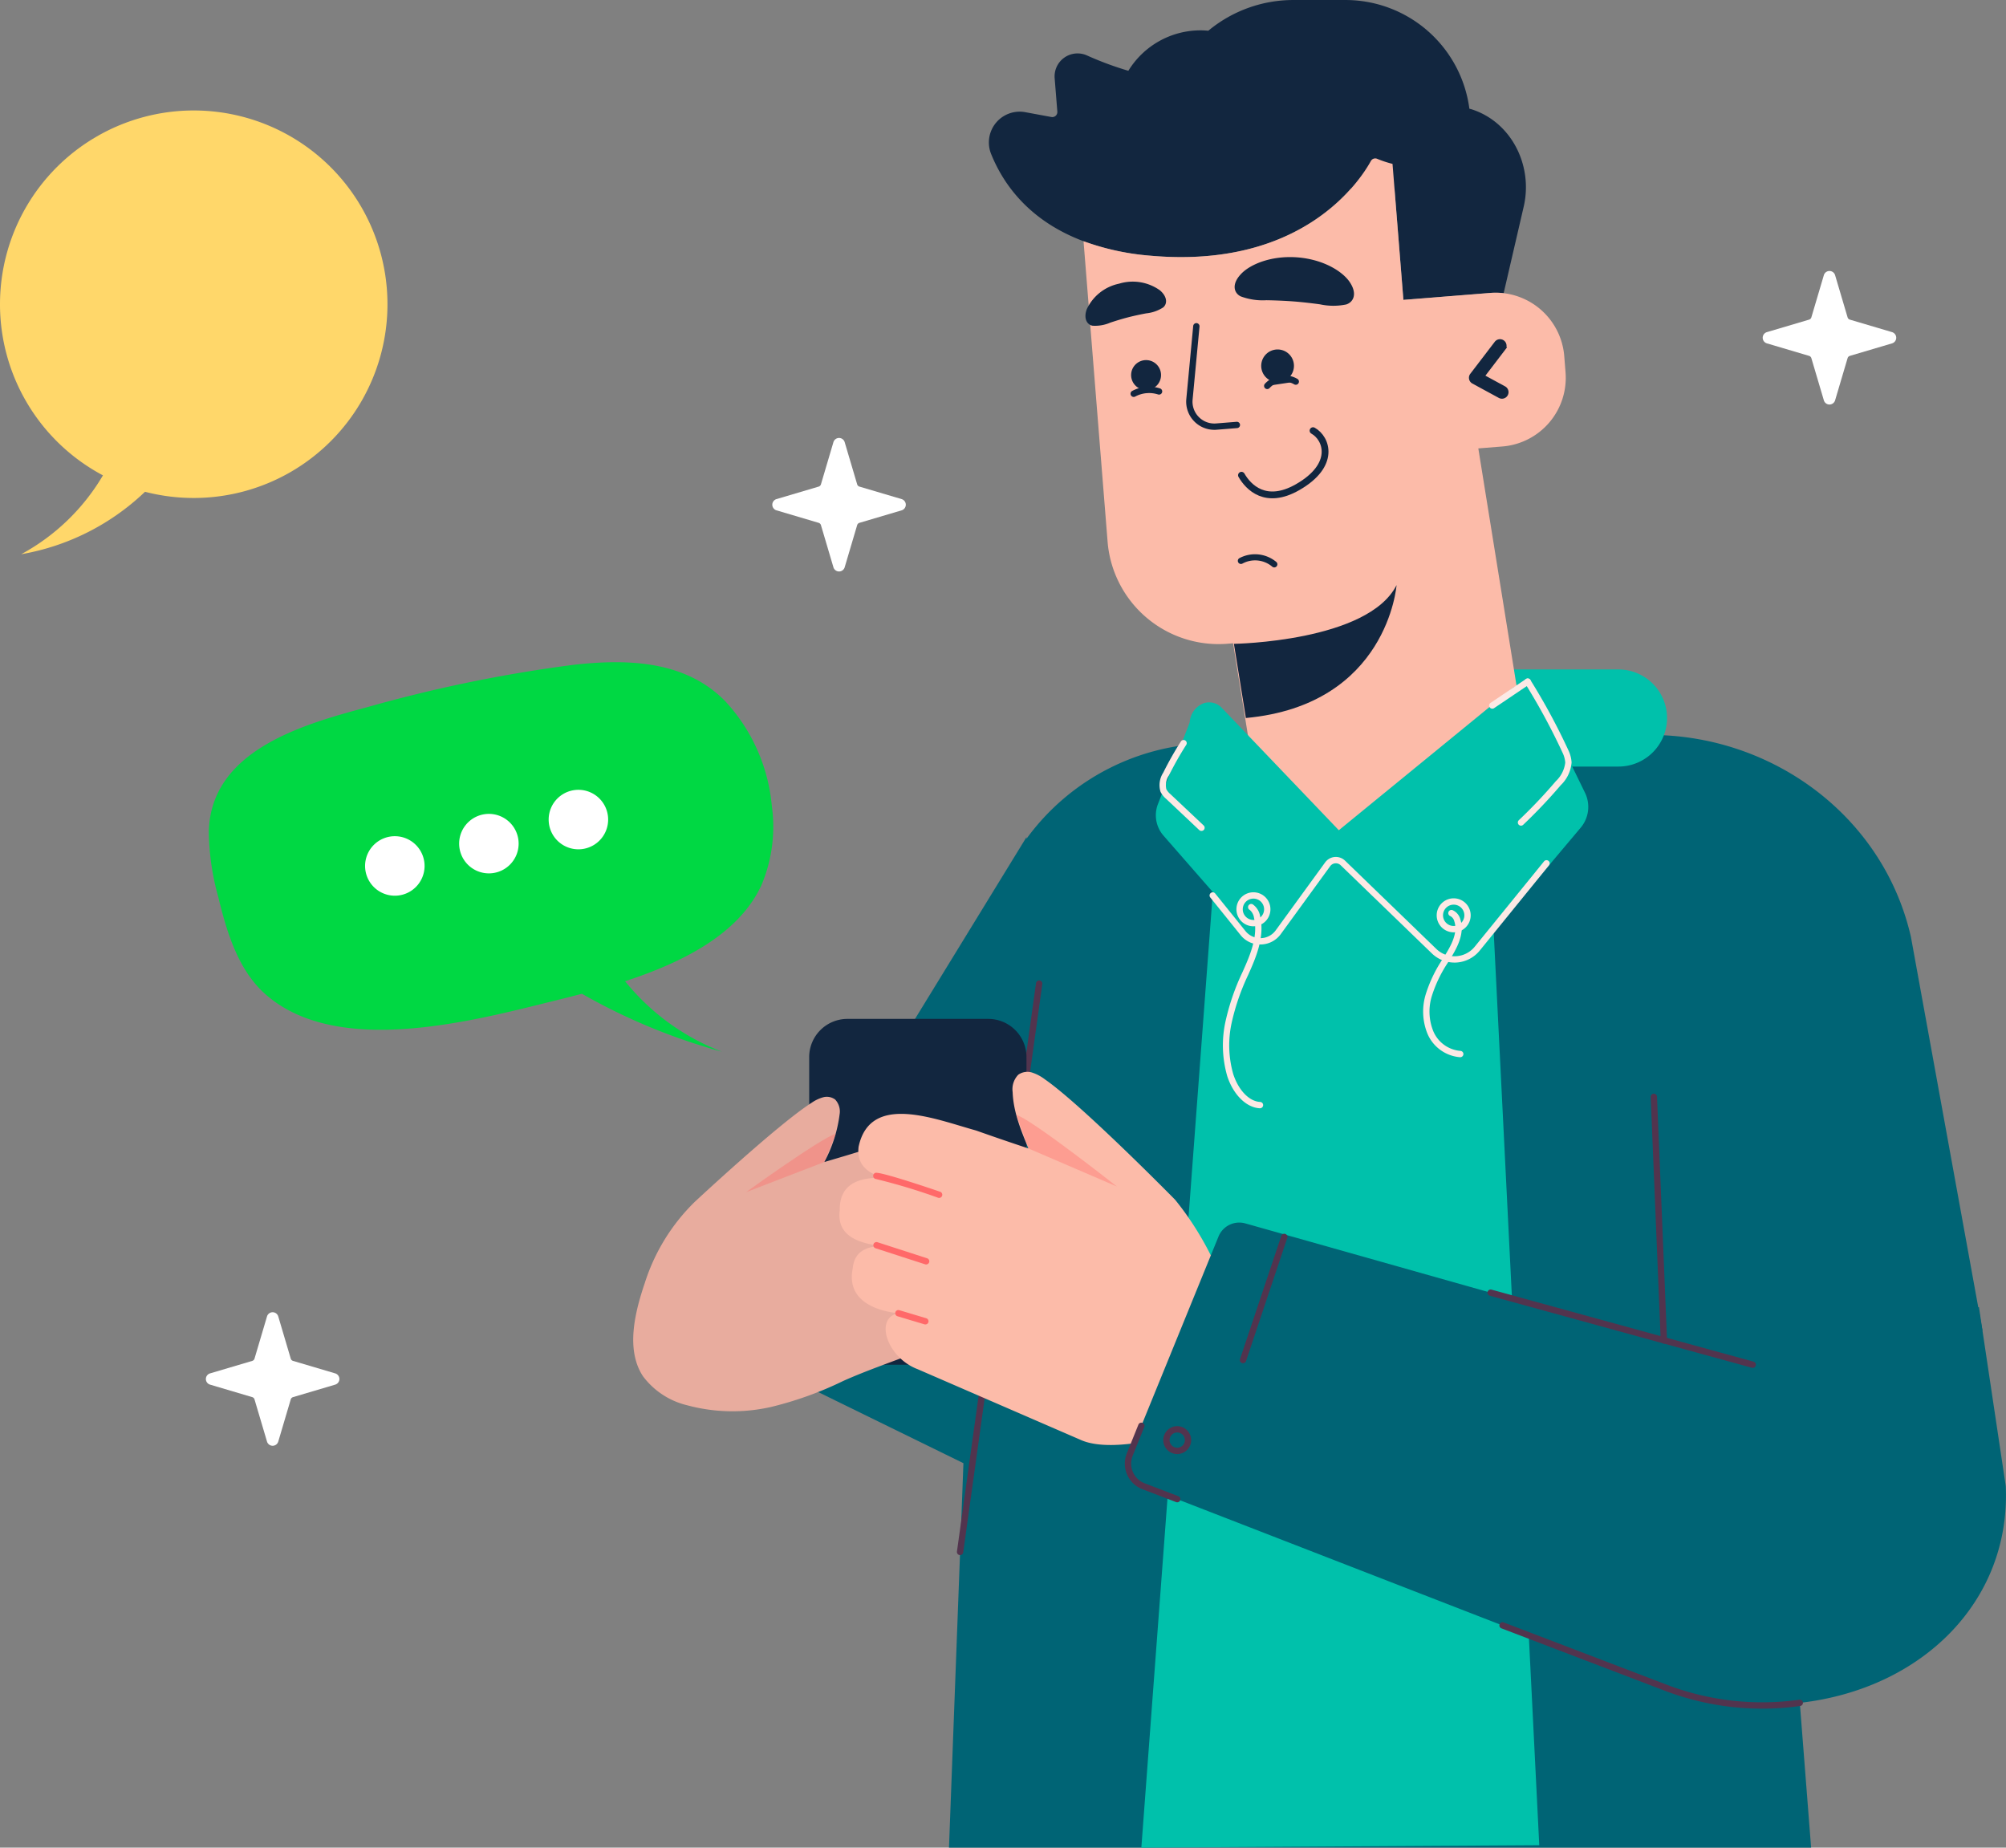 <svg xmlns="http://www.w3.org/2000/svg" width="295" height="271.699" viewBox="0 0 295 271.699">
  <rect x="0" y="0" width="295" height="271.699" fill="#808080" stroke="none"/>
  <g id="Grupo_986040" data-name="Grupo 986040" transform="translate(411.24 -255.8)">
    <g id="Grupo_986004" data-name="Grupo 986004" transform="translate(-380.963 245.204)">
      <g id="Grupo_986001" data-name="Grupo 986001" transform="translate(228.947 50.447)">
        <path id="Trazado_643253" data-name="Trazado 643253" d="M-164.745,297.833l6.2,1.836a.863.863,0,0,1,0,1.654l-6.2,1.837a.5.5,0,0,0-.337.337l-1.836,6.2a.863.863,0,0,1-1.655,0l-1.836-6.2a.5.5,0,0,0-.337-.337l-6.2-1.837a.862.862,0,0,1,0-1.654l6.2-1.836a.5.5,0,0,0,.337-.337l1.836-6.2a.863.863,0,0,1,1.655,0l1.836,6.2A.5.5,0,0,0-164.745,297.833Z" transform="translate(177.562 -290.68)" fill="#fff"/>
      </g>
      <g id="Grupo_986002" data-name="Grupo 986002" transform="translate(0 203.567)">
        <path id="Trazado_643254" data-name="Trazado 643254" d="M-371.13,435.863l6.2,1.836a.862.862,0,0,1,0,1.654l-6.2,1.837a.5.5,0,0,0-.337.337l-1.836,6.2a.863.863,0,0,1-1.654,0l-1.837-6.2a.5.5,0,0,0-.337-.337l-6.2-1.837a.863.863,0,0,1,0-1.654l6.2-1.836a.5.5,0,0,0,.337-.337l1.837-6.2a.862.862,0,0,1,1.654,0l1.836,6.2A.5.5,0,0,0-371.13,435.863Z" transform="translate(383.946 -428.71)" fill="#fff"/>
      </g>
      <g id="Grupo_986003" data-name="Grupo 986003" transform="translate(83.296 75)">
        <path id="Trazado_643255" data-name="Trazado 643255" d="M-314.072,252.357l6.2,1.836a.863.863,0,0,1,0,1.654l-6.2,1.837a.5.5,0,0,0-.337.337l-1.836,6.2a.863.863,0,0,1-1.654,0l-1.836-6.2a.5.5,0,0,0-.337-.337l-6.2-1.837a.863.863,0,0,1,0-1.654l6.2-1.836a.5.5,0,0,0,.337-.337l1.836-6.2a.863.863,0,0,1,1.654,0l1.836,6.2A.5.5,0,0,0-314.072,252.357Z" transform="translate(326.889 -245.204)" fill="#fff"/>
      </g>
    </g>
    <g id="Grupo_986035" data-name="Grupo 986035" transform="translate(-318.119 255.8)">
      <g id="Grupo_986007" data-name="Grupo 986007" transform="translate(25.876 98.446)">
        <g id="Grupo_986005" data-name="Grupo 986005" transform="translate(0 9.436)">
          <path id="Trazado_643256" data-name="Trazado 643256" d="M-281.287,459.29l-22.683-11.105,18.6-33.692-13.789-3,27.144-44.266.008.229a34.118,34.118,0,0,1,27.6-14.035h46.756l-.107-1.413,18.269.2c17,.324,32.321,11.33,37.019,27.67q.285.99.518,2l10.534,57.94-31.343-2.553,6.135,78.561H-283.41l2.123-56.533Z" transform="translate(303.97 -352.006)" fill="#006475"/>
          <path id="Trazado_643257" data-name="Trazado 643257" d="M-283.918,469.233a.466.466,0,0,0,.46-.4l11.632-83.581a.465.465,0,0,0-.4-.525.467.467,0,0,0-.526.4L-284.38,468.7a.466.466,0,0,0,.4.526C-283.961,469.23-283.939,469.233-283.918,469.233Z" transform="translate(306.111 -348.43)" fill="#52344e"/>
        </g>
        <g id="Grupo_986006" data-name="Grupo 986006" transform="translate(69.836)">
          <path id="Trazado_643258" data-name="Trazado 643258" d="M-233.922,357.268h42.041a6.694,6.694,0,0,0,6.674-6.675h0a6.693,6.693,0,0,0-6.674-6.674h-42.041a6.693,6.693,0,0,0-6.674,6.674h0A6.694,6.694,0,0,0-233.922,357.268Z" transform="translate(241.062 -343.454)" fill="#00c1ab"/>
          <path id="Trazado_643259" data-name="Trazado 643259" d="M-241.016,350.64a7.147,7.147,0,0,1,7.14-7.14h42.041a7.147,7.147,0,0,1,7.14,7.14,7.147,7.147,0,0,1-7.14,7.14h-42.041A7.147,7.147,0,0,1-241.016,350.64Zm7.14-6.208a6.216,6.216,0,0,0-6.209,6.208,6.216,6.216,0,0,0,6.209,6.209h42.041a6.216,6.216,0,0,0,6.209-6.209,6.216,6.216,0,0,0-6.209-6.208Z" transform="translate(241.016 -343.5)" fill="#00c1ab"/>
        </g>
        <path id="Trazado_643260" data-name="Trazado 643260" d="M-248.887,367.522l-11.048,147.66,58.516-.356-7.26-145.547,7.618-8.149L-217,363.26Z" transform="translate(308.784 -341.929)" fill="#00c1ab"/>
      </g>
      <g id="Grupo_986013" data-name="Grupo 986013" transform="translate(0 149.832)">
        <path id="Trazado_643310" data-name="Trazado 643310" d="M5.622,0H26.334a5.622,5.622,0,0,1,5.622,5.622V45.229a5.622,5.622,0,0,1-5.622,5.622H5.622A5.622,5.622,0,0,1,0,45.229V5.622A5.622,5.622,0,0,1,5.622,0Z" transform="translate(57.832 50.851) rotate(-180)" fill="#12263f"/>
        <g id="Grupo_986009" data-name="Grupo 986009" transform="translate(0 11.465)">
          <g id="Grupo_986008" data-name="Grupo 986008">
            <path id="Trazado_643261" data-name="Trazado 643261" d="M-277.329,410.143c-1.286-6.832-9.753-3.717-15.047-2.46-2.454.768-4.707,1.441-6.818,2.058a20.173,20.173,0,0,0,2.247-6.993,2.57,2.57,0,0,0-.655-2.2,2.069,2.069,0,0,0-1.775-.325,5.594,5.594,0,0,0-1.676.8c-4.889,3.092-17.209,14.591-17.21,14.591a28.888,28.888,0,0,0-7.33,11.913c-1.4,4.142-2.876,9.757-.266,13.718a11.431,11.431,0,0,0,6.494,4.265,25.6,25.6,0,0,0,12.341.248,52.2,52.2,0,0,0,10.626-3.829c3.446-1.54,7.094-2.777,10.626-4.148,3.972-1.319,5.821-6.251,2.691-6.936,3.254-.224,6.738-1.6,6.044-5.442-.13-2.163-1.721-2.8-3.589-2.9,2.97-.277,5.811-1.1,5.484-4.331.164-3.553-2.752-4.26-5.689-4.209C-278.819,413.545-277.091,412.552-277.329,410.143Z" transform="translate(327.296 -400.158)" fill="#e8ac9e"/>
            <path id="Trazado_643262" data-name="Trazado 643262" d="M-300.828,409.207l-11.517,4.435s11.06-7.987,13.214-8.6Z" transform="translate(328.931 -399.624)" fill="#ff6969" opacity="0.36"/>
          </g>
          <path id="Trazado_643263" data-name="Trazado 643263" d="M-291.711,415.438a.435.435,0,0,0,.139-.021,72.963,72.963,0,0,1,8.022-2.163.465.465,0,0,0,.455-.476.5.5,0,0,0-.476-.455c-1.23.03-7.559,1.982-8.277,2.205a.466.466,0,0,0-.307.582A.466.466,0,0,0-291.711,415.438Z" transform="translate(331.135 -398.828)" fill="#ff6969"/>
          <path id="Trazado_643264" data-name="Trazado 643264" d="M-290.435,423.177a.481.481,0,0,0,.13-.018l6.452-1.878a.465.465,0,0,0,.317-.577.464.464,0,0,0-.578-.317l-6.452,1.877a.468.468,0,0,0-.317.578A.468.468,0,0,0-290.435,423.177Z" transform="translate(331.275 -397.948)" fill="#ff6969"/>
          <path id="Trazado_643265" data-name="Trazado 643265" d="M-290.544,430.041a.5.5,0,0,0,.12-.016l3.5-.934a.466.466,0,0,0,.331-.57.47.47,0,0,0-.57-.331l-3.5.935a.466.466,0,0,0-.331.57A.466.466,0,0,0-290.544,430.041Z" transform="translate(331.263 -397.095)" fill="#ff6969"/>
        </g>
        <g id="Grupo_986011" data-name="Grupo 986011" transform="translate(30.322 7.794)">
          <g id="Grupo_986010" data-name="Grupo 986010">
            <path id="Trazado_643266" data-name="Trazado 643266" d="M-293.273,412.444c-3.351-.159-6.706.572-6.64,4.748-.485,3.777,2.731,4.842,6.111,5.267-2.135.057-3.975.752-4.2,3.287-.925,4.482,3.005,6.217,6.711,6.59-3.6.7-1.657,6.547,2.832,8.229l23.883,10.358c5.106,2.368,16.025-1.228,19.53-2.287a3.269,3.269,0,0,0,1.795-1.317c4.789-7.269.681-21.8-7.345-31.672,0,0-13.668-13.91-19.144-17.7a6.305,6.305,0,0,0-1.885-1,2.314,2.314,0,0,0-2.039.322,3.072,3.072,0,0,0-.822,2.557c.1,2.884,1.211,5.6,2.323,8.282-2.388-.794-4.938-1.661-7.713-2.645-6-1.653-15.558-5.594-17.262,2.381C-297.492,410.663-295.554,411.887-293.273,412.444Z" transform="translate(299.962 -396.849)" fill="#fcbba9"/>
            <path id="Trazado_643267" data-name="Trazado 643267" d="M-274.723,407.487l13,5.593s-12.35-9.746-14.789-10.543Z" transform="translate(302.525 -396.227)" fill="#ff6969" opacity="0.36"/>
          </g>
          <path id="Trazado_643268" data-name="Trazado 643268" d="M-285.788,413.918a.464.464,0,0,0,.439-.314.464.464,0,0,0-.288-.591c-.812-.278-7.964-2.719-9.355-2.793a.443.443,0,0,0-.49.439.464.464,0,0,0,.439.489,88.351,88.351,0,0,1,9.1,2.744A.46.46,0,0,0-285.788,413.918Z" transform="translate(300.452 -395.387)" fill="#ff6969"/>
          <path id="Trazado_643269" data-name="Trazado 643269" d="M-287.7,422.7a.468.468,0,0,0,.444-.322.466.466,0,0,0-.3-.587l-7.3-2.362a.466.466,0,0,0-.587.3.466.466,0,0,0,.3.587l7.3,2.362A.5.5,0,0,0-287.7,422.7Z" transform="translate(300.454 -394.382)" fill="#ff6969"/>
          <path id="Trazado_643270" data-name="Trazado 643270" d="M-288.135,430.535a.465.465,0,0,0,.446-.332.466.466,0,0,0-.313-.58l-3.961-1.185a.466.466,0,0,0-.58.313.466.466,0,0,0,.313.58l3.961,1.185A.509.509,0,0,0-288.135,430.535Z" transform="translate(300.771 -393.397)" fill="#ff6969"/>
        </g>
        <path id="Trazado_643271" data-name="Trazado 643271" d="M-189.307,427.536l-1.6,4.532-47.885-13.523-5.671-1.6a3.292,3.292,0,0,0-3.943,1.925l-12.875,31.571a4.046,4.046,0,0,0,2.282,5.3l55.822,21.672,21.718,8.433a48.862,48.862,0,0,0,18.522,1.606c18.045-2.041,31.061-15,30.3-31.888l-3.939-26.294Z" transform="translate(334.48 -386.871)" fill="#006475"/>
        <g id="Grupo_986012" data-name="Grupo 986012" transform="translate(72.292 11)">
          <path id="Trazado_643272" data-name="Trazado 643272" d="M-246.409,437.342a.465.465,0,0,0,.441-.317l6.065-18.106a.464.464,0,0,0-.293-.589.461.461,0,0,0-.589.293l-6.065,18.105a.465.465,0,0,0,.293.59A.457.457,0,0,0-246.409,437.342Z" transform="translate(263.796 -397.708)" fill="#52344e"/>
          <path id="Trazado_643273" data-name="Trazado 643273" d="M-257.03,445.86a2.055,2.055,0,0,1,2.052-2.052,2.054,2.054,0,0,1,2.052,2.052,2.053,2.053,0,0,1-2.052,2.052A2.054,2.054,0,0,1-257.03,445.86Zm.931,0a1.123,1.123,0,0,0,1.122,1.122,1.122,1.122,0,0,0,1.121-1.122,1.123,1.123,0,0,0-1.121-1.122A1.123,1.123,0,0,0-256.1,445.86Z" transform="translate(262.686 -394.92)" fill="#52344e"/>
          <path id="Trazado_643274" data-name="Trazado 643274" d="M-175.047,437.216a.465.465,0,0,0,.449-.342.465.465,0,0,0-.325-.572c-.382-.1-38.088-10.464-38.531-10.591a.467.467,0,0,0-.576.322.467.467,0,0,0,.321.576c.449.128,36.984,10.164,38.539,10.592A.474.474,0,0,0-175.047,437.216Z" transform="translate(267.385 -396.9)" fill="#52344e"/>
          <path id="Trazado_643275" data-name="Trazado 643275" d="M-190.475,436.487h.02a.467.467,0,0,0,.446-.485l-1.474-35.817a.469.469,0,0,0-.484-.447.468.468,0,0,0-.447.485l1.474,35.817A.467.467,0,0,0-190.475,436.487Z" transform="translate(269.75 -399.738)" fill="#52344e"/>
          <path id="Trazado_643276" data-name="Trazado 643276" d="M-254.42,455.058a.466.466,0,0,0,.435-.3.465.465,0,0,0-.268-.6l-4.948-1.892a3.079,3.079,0,0,1-1.735-1.655,3.079,3.079,0,0,1-.033-2.4l1.707-4.229a.468.468,0,0,0-.257-.607.468.468,0,0,0-.607.257l-1.707,4.23a4.01,4.01,0,0,0,.043,3.119,4.006,4.006,0,0,0,2.256,2.153l4.948,1.893A.46.46,0,0,0-254.42,455.058Z" transform="translate(262.128 -394.971)" fill="#52344e"/>
        </g>
        <path id="Trazado_643277" data-name="Trazado 643277" d="M-173.835,482.51a39.967,39.967,0,0,0,5.6-.393.466.466,0,0,0,.4-.527.47.47,0,0,0-.527-.395,39.321,39.321,0,0,1-19.482-2.2l-24-9.166a.467.467,0,0,0-.6.268.466.466,0,0,0,.267.6l24,9.166A40.27,40.27,0,0,0-173.835,482.51Z" transform="translate(339.848 -381.079)" fill="#52344e"/>
      </g>
      <g id="Grupo_986034" data-name="Grupo 986034" transform="translate(52.299)">
        <path id="Trazado_643278" data-name="Trazado 643278" d="M-274.789,271.254l3.83.707a.745.745,0,0,0,.879-.792l-.393-4.905a3.377,3.377,0,0,1,4.719-3.369,47.968,47.968,0,0,0,6.118,2.27,12.45,12.45,0,0,1,10.613-5.946h0c.386,0,.767.021,1.144.058a19.565,19.565,0,0,1,12.533-4.519h7.647a18.378,18.378,0,0,1,18.213,15.983c.142.041.287.072.426.119,5.825,1.932,8.949,8.3,7.564,14.28l-2.949,12.734a10.024,10.024,0,0,0-1.968-.038l-6.34.507-6.434.516L-220.5,282.5h-6.412c-4.25,4.777-13.162,11.313-29.507,9.857a37.15,37.15,0,0,1-9.809-2.128c-8.021-3.013-11.812-8.4-13.6-12.855A4.527,4.527,0,0,1-274.789,271.254Z" transform="translate(280.151 -254.756)" fill="#12263f"/>
        <g id="Grupo_986028" data-name="Grupo 986028" transform="translate(13.927 23.298)">
          <g id="Grupo_986014" data-name="Grupo 986014">
            <path id="Trazado_643279" data-name="Trazado 643279" d="M-225.344,276.137a.731.731,0,0,1,.926-.323,15.792,15.792,0,0,0,2.257.744l1.6,20,6.434-.516,6.34-.507a10.024,10.024,0,0,1,1.968.038,10.143,10.143,0,0,1,8.911,9.228l.194,2.434a10.135,10.135,0,0,1-9.266,10.879l-3.564.285,5.949,36.92a17.917,17.917,0,0,1-14.838,20.538l-4.273.689a17.917,17.917,0,0,1-20.538-14.838l-2.361-14.65-.83.067a16.372,16.372,0,0,1-17.627-15.015l-3.537-44.178a37.15,37.15,0,0,0,9.809,2.128C-235.438,292.054-226.975,279.1-225.344,276.137Z" transform="translate(267.596 -275.758)" fill="#fcbba9"/>
          </g>
          <path id="Trazado_643280" data-name="Trazado 643280" d="M-211.7,307.923a.465.465,0,0,0,.409-.244.466.466,0,0,0-.187-.631l-3.409-1.853,3.266-4.278a.466.466,0,0,0-.087-.652.465.465,0,0,0-.653.088l-3.6,4.709a.464.464,0,0,0-.085.379.463.463,0,0,0,.234.312l3.886,2.113A.475.475,0,0,0-211.7,307.923Z" transform="translate(273.231 -273.089)" fill="none" stroke="#12263f" stroke-width="1"/>
          <g id="Grupo_986027" data-name="Grupo 986027" transform="translate(0.279 14.512)">
            <path id="Trazado_643281" data-name="Trazado 643281" d="M-249.85,313.281c.111,0,.222,0,.334-.013l3.016-.241a.466.466,0,0,0,.427-.5.471.471,0,0,0-.5-.427l-3.017.242a3.2,3.2,0,0,1-2.546-.948,3.2,3.2,0,0,1-.91-2.559l1.015-10.738a.465.465,0,0,0-.419-.507.469.469,0,0,0-.508.42l-1.015,10.738a4.135,4.135,0,0,0,1.175,3.3A4.132,4.132,0,0,0-249.85,313.281Z" transform="translate(268.804 -287.884)" fill="#12263f"/>
            <g id="Grupo_986026" data-name="Grupo 986026">
              <path id="Trazado_643282" data-name="Trazado 643282" d="M-261.279,304.474a2.2,2.2,0,0,0,1.97,2.407,2.2,2.2,0,0,0,2.407-1.971,2.2,2.2,0,0,0-1.97-2.407A2.2,2.2,0,0,0-261.279,304.474Z" transform="translate(268.006 -287.348)" fill="#12263f"/>
              <g id="Grupo_986016" data-name="Grupo 986016" transform="translate(22.41 43.678)">
                <g id="Grupo_986015" data-name="Grupo 986015">
                  <path id="Trazado_643283" data-name="Trazado 643283" d="M-246.766,329.651a.452.452,0,0,0,.3-.05,3.9,3.9,0,0,1,4.372.446.457.457,0,0,0,.647-.033.458.458,0,0,0-.033-.647,4.894,4.894,0,0,0-5.431-.566.457.457,0,0,0-.175.621A.452.452,0,0,0-246.766,329.651Z" transform="translate(247.142 -328.213)" fill="#12263f"/>
                </g>
              </g>
              <g id="Grupo_986023" data-name="Grupo 986023">
                <g id="Grupo_986022" data-name="Grupo 986022">
                  <g id="Grupo_986021" data-name="Grupo 986021">
                    <g id="Grupo_986018" data-name="Grupo 986018" transform="translate(21.941)">
                      <g id="Grupo_986017" data-name="Grupo 986017">
                        <path id="Trazado_643284" data-name="Trazado 643284" d="M-231.153,295.8a9.3,9.3,0,0,1-3.857-.016c-1.361-.186-2.732-.339-3.928-.43s-2.578-.151-3.951-.174a9.243,9.243,0,0,1-3.807-.575c-1-.514-1.318-1.792.018-3.229,1.257-1.4,4.373-2.8,8.339-2.5,3.96.314,6.778,2.162,7.762,3.736C-229.527,294.239-230.078,295.449-231.153,295.8Z" transform="translate(247.565 -288.84)" fill="#12263f"/>
                      </g>
                    </g>
                    <g id="Grupo_986020" data-name="Grupo 986020" transform="translate(0 3.643)">
                      <g id="Grupo_986019" data-name="Grupo 986019">
                        <path id="Trazado_643285" data-name="Trazado 643285" d="M-266.318,298.566a5.626,5.626,0,0,0,2.624-.45c.9-.3,1.812-.574,2.612-.781s1.733-.409,2.664-.584a5.634,5.634,0,0,0,2.509-.877c.6-.51.643-1.536-.47-2.5a6.881,6.881,0,0,0-6.03-.985,6.753,6.753,0,0,0-4.751,3.774C-267.646,297.54-267.1,298.414-266.318,298.566Z" transform="translate(267.344 -292.124)" fill="#12263f"/>
                      </g>
                    </g>
                  </g>
                </g>
              </g>
              <path id="Trazado_643286" data-name="Trazado 643286" d="M-244.015,303.86a2.407,2.407,0,0,0,2.75,2.007,2.407,2.407,0,0,0,2.007-2.75,2.407,2.407,0,0,0-2.75-2.006A2.406,2.406,0,0,0-244.015,303.86Z" transform="translate(269.891 -287.502)" fill="#12263f"/>
              <g id="Grupo_986024" data-name="Grupo 986024" transform="translate(26.269 17.384)">
                <path id="Trazado_643287" data-name="Trazado 643287" d="M-239.047,305.386a3.427,3.427,0,0,0-4.2.633" transform="translate(243.71 -304.465)" fill="#12263f"/>
                <path id="Trazado_643288" data-name="Trazado 643288" d="M-243.2,306.531a.461.461,0,0,0,.335-.143,2.922,2.922,0,0,1,3.621-.558.465.465,0,0,0,.639-.158.464.464,0,0,0-.158-.639,3.864,3.864,0,0,0-4.773.709.466.466,0,0,0,.013.658A.46.46,0,0,0-243.2,306.531Z" transform="translate(243.664 -304.51)" fill="#12263f"/>
              </g>
              <g id="Grupo_986025" data-name="Grupo 986025" transform="translate(6.633 19.055)">
                <path id="Trazado_643289" data-name="Trazado 643289" d="M-257.218,306.674a4.767,4.767,0,0,0-3.727.337" transform="translate(261.41 -305.971)" fill="#12263f"/>
                <path id="Trazado_643290" data-name="Trazado 643290" d="M-260.9,307.523a.458.458,0,0,0,.243-.069,4.324,4.324,0,0,1,3.33-.3.466.466,0,0,0,.592-.285.466.466,0,0,0-.283-.594,5.21,5.21,0,0,0-4.126.379.466.466,0,0,0-.154.64A.467.467,0,0,0-260.9,307.523Z" transform="translate(261.364 -306.017)" fill="#12263f"/>
              </g>
            </g>
            <path id="Trazado_643291" data-name="Trazado 643291" d="M-246.661,318.4c1.017,1.772,3.574,4.425,8.242,1.763,5.686-3.244,4.33-7.18,2.282-8.318" transform="translate(269.605 -286.325)" fill="none" stroke="#12263f" stroke-linecap="round" stroke-linejoin="round" stroke-width="1"/>
            <path id="Trazado_643292" data-name="Trazado 643292" d="M-247.664,340.955s19.714-.3,23.919-8.637c0,0-1.3,17.622-22.161,19.544Z" transform="translate(269.496 -284.087)" fill="#12263f"/>
          </g>
        </g>
        <g id="Grupo_986033" data-name="Grupo 986033" transform="translate(24.553 99.773)">
          <g id="Grupo_986032" data-name="Grupo 986032" transform="translate(0 0.975)">
            <g id="Grupo_986031" data-name="Grupo 986031">
              <g id="Grupo_986029" data-name="Grupo 986029" transform="translate(0 2.535)">
                <path id="Trazado_643293" data-name="Trazado 643293" d="M-252.63,350.888l-4.69,12.053a4.083,4.083,0,0,0,.749,4.183l12.152,13.9a2.1,2.1,0,0,0,3.728.216l10.489-12.95-18.44-19.283C-250.117,347.448-252.453,348.549-252.63,350.888Z" transform="translate(258.063 -347.814)" fill="#00c1ab"/>
                <path id="Trazado_643294" data-name="Trazado 643294" d="M-242.553,382.78a2.711,2.711,0,0,1-2.2-1.44l-12.12-13.864a4.557,4.557,0,0,1-.831-4.659l4.666-11.99a3.232,3.232,0,0,1,2.015-2.819,2.56,2.56,0,0,1,2.768.723l18.44,19.283a.468.468,0,0,1,.026.616l-10.464,12.916a2.624,2.624,0,0,1-2.18,1.236C-242.478,382.783-242.515,382.783-242.553,382.78Zm-6.382-33.407a1.635,1.635,0,0,0-1.783-.486,2.318,2.318,0,0,0-1.4,2.082.457.457,0,0,1-.031.133l-4.69,12.053a3.626,3.626,0,0,0,.664,3.707l12.153,13.9a.4.4,0,0,1,.058.083,1.774,1.774,0,0,0,1.455,1,1.729,1.729,0,0,0,1.5-.856l10.23-12.631Z" transform="translate(258.017 -347.86)" fill="#00c1ab"/>
              </g>
              <g id="Grupo_986030" data-name="Grupo 986030" transform="translate(25.021)">
                <path id="Trazado_643295" data-name="Trazado 643295" d="M-207.881,346.43l-27.162,22.208,16.016,15.743a4.137,4.137,0,0,0,5.643-.394l14.979-17.792a4.276,4.276,0,0,0,.572-4.63l-7.131-14.623A1.961,1.961,0,0,0-207.881,346.43Z" transform="translate(235.508 -345.53)" fill="#00c1ab"/>
                <path id="Trazado_643296" data-name="Trazado 643296" d="M-219.308,384.758l-16.015-15.742a.47.47,0,0,1-.139-.354.463.463,0,0,1,.171-.339l27.161-22.208a2.481,2.481,0,0,1,2.092-.481,2.191,2.191,0,0,1,1.539,1.15l7.132,14.622A4.747,4.747,0,0,1-198,366.54l-14.98,17.792a4.357,4.357,0,0,1-2.976,1.47q-.2.017-.4.017A4.542,4.542,0,0,1-219.308,384.758Zm11.77-37.924,0,0-26.76,21.879,15.621,15.356a3.618,3.618,0,0,0,2.645.8,3.419,3.419,0,0,0,2.34-1.143l14.98-17.791a3.816,3.816,0,0,0,.51-4.127l-7.132-14.622a1.268,1.268,0,0,0-.9-.648,1.668,1.668,0,0,0-.353-.039A1.494,1.494,0,0,0-207.538,346.834Z" transform="translate(235.462 -345.576)" fill="#00c1ab"/>
              </g>
            </g>
          </g>
          <path id="Trazado_643297" data-name="Trazado 643297" d="M-214.871,383.888c.1,0,.19,0,.285-.008a4.792,4.792,0,0,0,3.424-1.758l10.182-12.533a.466.466,0,0,0-.068-.656.464.464,0,0,0-.655.068l-10.181,12.533a3.812,3.812,0,0,1-2.759,1.417,3.835,3.835,0,0,1-2.908-1.075L-230.968,368.9a1.959,1.959,0,0,0-1.524-.541,1.951,1.951,0,0,0-1.407.8l-7.265,9.985a2.78,2.78,0,0,1-2.2,1.151,2.8,2.8,0,0,1-2.25-1.043l-4.449-5.524a.464.464,0,0,0-.655-.071.465.465,0,0,0-.071.654l4.449,5.524a3.674,3.674,0,0,0,3,1.39,3.705,3.705,0,0,0,2.926-1.534l7.264-9.985a1.019,1.019,0,0,1,.736-.415,1.019,1.019,0,0,1,.8.282l13.419,12.974A4.8,4.8,0,0,0-214.871,383.888Z" transform="translate(258.797 -342.11)" fill="#fce9e5"/>
          <path id="Trazado_643298" data-name="Trazado 643298" d="M-220.783,376.338a2.5,2.5,0,0,1,2.5-2.5,2.5,2.5,0,0,1,2.5,2.5,2.5,2.5,0,0,1-2.5,2.5A2.5,2.5,0,0,1-220.783,376.338Zm.931,0a1.57,1.57,0,0,0,1.569,1.567,1.57,1.57,0,0,0,1.569-1.567,1.57,1.57,0,0,0-1.569-1.569A1.571,1.571,0,0,0-219.852,376.338Z" transform="translate(262.088 -341.51)" fill="#fce9e5"/>
          <path id="Trazado_643299" data-name="Trazado 643299" d="M-217.124,397.035a.467.467,0,0,0,.466-.45.467.467,0,0,0-.45-.48,4.753,4.753,0,0,1-3.966-2.867,7.711,7.711,0,0,1-.217-5.233,19.372,19.372,0,0,1,2.407-4.964c1.067-1.7,2.528-4.025,1.773-6.291a2.029,2.029,0,0,0-1.144-1.341.463.463,0,0,0-.6.275.465.465,0,0,0,.275.6,1.161,1.161,0,0,1,.582.762c.618,1.85-.654,3.875-1.677,5.5a20.135,20.135,0,0,0-2.515,5.211,8.64,8.64,0,0,0,.266,5.868,5.7,5.7,0,0,0,4.782,3.411Z" transform="translate(261.892 -341.342)" fill="#fce9e5"/>
          <path id="Trazado_643300" data-name="Trazado 643300" d="M-247.331,375.538a2.5,2.5,0,0,1,2.5-2.5,2.5,2.5,0,0,1,2.5,2.5,2.5,2.5,0,0,1-2.5,2.5A2.5,2.5,0,0,1-247.331,375.538Zm.931,0a1.571,1.571,0,0,0,1.569,1.569,1.57,1.57,0,0,0,1.569-1.569,1.571,1.571,0,0,0-1.569-1.569A1.571,1.571,0,0,0-246.4,375.538Z" transform="translate(259.186 -341.598)" fill="#fce9e5"/>
          <path id="Trazado_643301" data-name="Trazado 643301" d="M-243.672,404.629a.465.465,0,0,0,.465-.445.464.464,0,0,0-.444-.486c-1.594-.072-3.182-1.716-3.951-4.089a15.4,15.4,0,0,1-.23-7.564A33.182,33.182,0,0,1-245.4,385c1.045-2.335,2.476-5.534,1.754-8.581a2.663,2.663,0,0,0-1.1-1.784.467.467,0,0,0-.628.2.465.465,0,0,0,.2.628,1.843,1.843,0,0,1,.625,1.171c.65,2.74-.651,5.649-1.7,7.987a33.859,33.859,0,0,0-2.494,7.246,16.335,16.335,0,0,0,.256,8.033c.89,2.74,2.817,4.643,4.8,4.731Z" transform="translate(258.99 -341.429)" fill="#fce9e5"/>
          <path id="Trazado_643302" data-name="Trazado 643302" d="M-209.558,366.338a.466.466,0,0,0,.321-.128,75.857,75.857,0,0,0,5.516-5.816,5.2,5.2,0,0,0,1.6-3.355,4.838,4.838,0,0,0-.387-1.606,93.156,93.156,0,0,0-5.691-10.549.466.466,0,0,0-.65-.1.465.465,0,0,0-.1.651,94.123,94.123,0,0,1,5.571,10.328,4,4,0,0,1,.325,1.3,4.458,4.458,0,0,1-1.38,2.729,74.384,74.384,0,0,1-5.447,5.744.467.467,0,0,0-.018.659A.466.466,0,0,0-209.558,366.338Z" transform="translate(263.264 -344.696)" fill="#fce9e5"/>
          <path id="Trazado_643303" data-name="Trazado 643303" d="M-213.364,349.139a.473.473,0,0,0,.261-.08l5.206-3.511a.464.464,0,0,0,.125-.647.466.466,0,0,0-.646-.125l-5.206,3.511a.464.464,0,0,0-.125.647A.463.463,0,0,0-213.364,349.139Z" transform="translate(262.848 -344.696)" fill="#fce9e5"/>
          <path id="Trazado_643304" data-name="Trazado 643304" d="M-251.352,366.222a.466.466,0,0,0,.339-.146.465.465,0,0,0-.021-.658l-4.857-4.579a2.612,2.612,0,0,1-.63-.753,2.544,2.544,0,0,1,.381-2.021,48.145,48.145,0,0,1,2.545-4.5.465.465,0,0,0-.141-.643.466.466,0,0,0-.642.142,48.639,48.639,0,0,0-2.6,4.594,3.337,3.337,0,0,0-.395,2.813,3.37,3.37,0,0,0,.841,1.052l4.858,4.579A.46.46,0,0,0-251.352,366.222Z" transform="translate(258.068 -343.805)" fill="#fce9e5"/>
        </g>
      </g>
    </g>
    <g id="Grupo_986036" data-name="Grupo 986036" transform="translate(-380.54 353.18)">
      <path id="Trazado_643305" data-name="Trazado 643305" d="M-360.265,349.154a210.363,210.363,0,0,1,30.242-6.218c5.9-.676,12.21-.733,17.487,1.81a17.4,17.4,0,0,1,4.931,3.535,26.1,26.1,0,0,1,6.842,15.377,22.068,22.068,0,0,1-1.538,11.693c-3.365,7.272-11.779,11.4-20.044,14.1A33.874,33.874,0,0,0-308.1,399.813a88.413,88.413,0,0,1-20.587-8.517c-1.468.387-2.885.741-4.214,1.069-11.9,2.946-31.511,8.2-42.1-.8-4.178-3.551-5.868-9.164-7.164-14.492a37.278,37.278,0,0,1-1.394-9.615C-383.277,355.506-369.749,351.688-360.265,349.154Z" transform="translate(383.565 -342.539)" fill="#00d843"/>
    </g>
    <g id="Grupo_986038" data-name="Grupo 986038" transform="translate(-411.24 272.043)">
      <g id="Grupo_986037" data-name="Grupo 986037">
        <path id="Trazado_643306" data-name="Trazado 643306" d="M-382.75,269.4a28.489,28.489,0,0,0-28.49,28.49,28.479,28.479,0,0,0,15.14,25.168,31.168,31.168,0,0,1-12.028,11.6,34.986,34.986,0,0,0,18.212-9.185,28.53,28.53,0,0,0,7.166.911,28.489,28.489,0,0,0,28.49-28.49A28.489,28.489,0,0,0-382.75,269.4Z" transform="translate(411.24 -269.398)" fill="#ffd76a"/>
      </g>
    </g>
    <g id="Grupo_986039" data-name="Grupo 986039" transform="translate(-357.551 371.946)">
      <path id="Trazado_643307" data-name="Trazado 643307" d="M-354.094,370.016a4.374,4.374,0,0,1-4.411,4.337,4.375,4.375,0,0,1-4.337-4.411,4.375,4.375,0,0,1,4.411-4.337A4.374,4.374,0,0,1-354.094,370.016Z" transform="translate(362.842 -358.784)" fill="#fff"/>
      <path id="Trazado_643308" data-name="Trazado 643308" d="M-341.624,367.056a4.375,4.375,0,0,1-4.411,4.337,4.375,4.375,0,0,1-4.337-4.411,4.375,4.375,0,0,1,4.411-4.337A4.374,4.374,0,0,1-341.624,367.056Z" transform="translate(364.205 -359.107)" fill="#fff"/>
      <path id="Trazado_643309" data-name="Trazado 643309" d="M-329.759,363.867a4.373,4.373,0,0,1-4.411,4.336,4.373,4.373,0,0,1-4.336-4.411,4.373,4.373,0,0,1,4.411-4.336A4.373,4.373,0,0,1-329.759,363.867Z" transform="translate(365.503 -359.456)" fill="#fff"/>
    </g>
  </g>
</svg>
